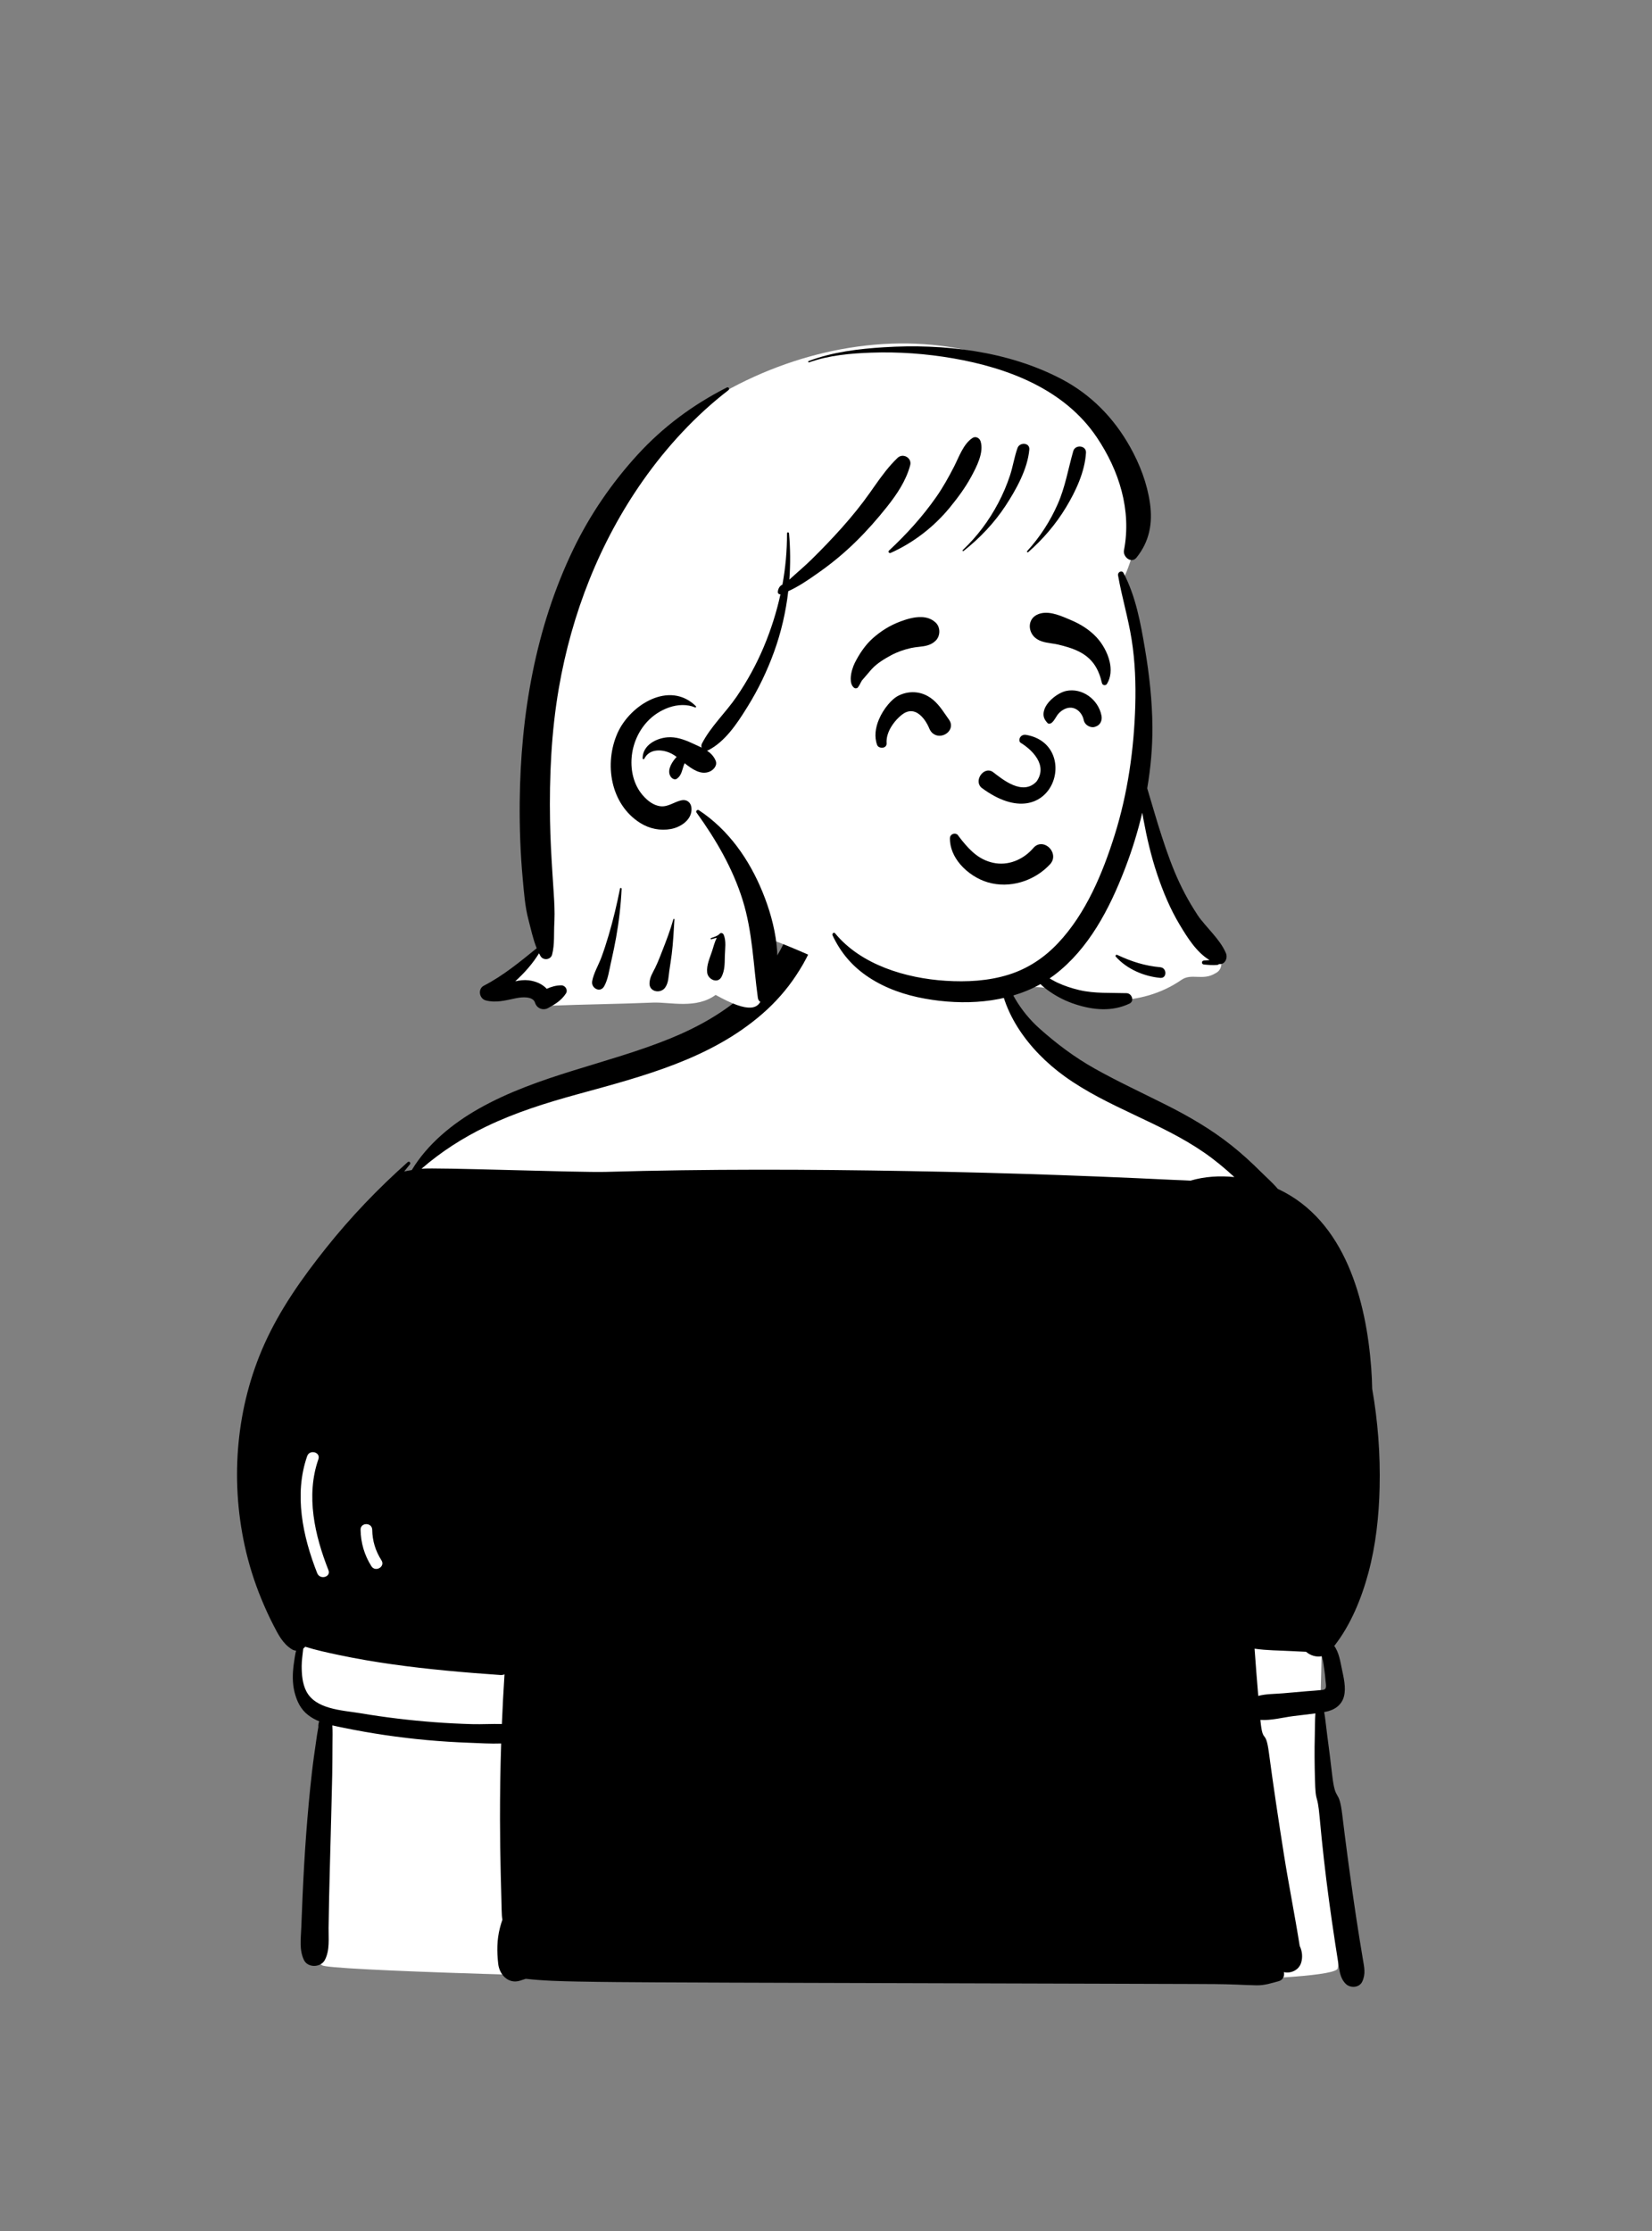 <svg width="240" height="324" viewBox="0 0 240 324" fill="none" xmlns="http://www.w3.org/2000/svg">
<rect x="0" y="0" width="240" height="324" fill="#808080" stroke="none"/>
<path fill-rule="evenodd" clip-rule="evenodd" d="M192.796 271.476C192.283 266.714 191.967 261.919 191.786 257.133C191.605 252.353 191.842 247.514 191.946 242.731C192.158 233.003 192.502 223.252 191.728 213.538C190.996 204.358 189.317 195.243 186.666 186.422C185.375 182.126 184.015 177.658 181.892 173.689C179.757 169.698 176.375 167.04 172.661 164.603C168.706 162.009 164.783 159.365 160.844 156.746C157.537 154.548 151.586 151.989 148.873 149.05C146.018 145.958 145.481 138.293 143.58 134.63C141.729 131.062 136.488 128.734 132.452 128.734C125.772 128.734 120.711 128.393 115.219 134.574C112.478 137.658 114.659 140.776 111.786 143.737C109.145 146.458 102.392 149.255 98.988 150.834C94.911 152.726 90.732 154.395 86.492 155.883C82.166 157.4 77.732 158.531 73.383 159.964C69.213 161.336 63.769 166.994 60.533 169.988C57.524 172.772 56.777 172.46 54.489 175.841C49.469 183.262 44.443 190.768 40.445 198.802C38.453 202.804 36.525 207.014 35.803 211.459C35.032 216.2 35.796 220.781 37.046 225.371C38.318 230.042 42.358 234.489 43.674 239.148C44.281 241.295 42.199 243.639 43.157 245.662C43.635 246.672 44.237 247.572 44.923 248.453C45.451 249.131 47.512 248.981 47.779 249.811C48.048 250.65 46.557 252.39 46.535 253.258C46.503 254.5 46.454 255.742 46.413 256.984L46.172 264.328C46.014 269.153 45.856 273.979 45.698 278.805C45.646 280.38 45.57 281.919 45.948 283.414C45.812 283.287 45.682 283.15 45.564 282.995C45.218 282.543 44.483 282.926 44.777 283.455C45.268 284.338 45.973 284.959 46.802 285.406C47.765 286.826 193.629 289.999 194.347 285.846C194.75 283.516 194.017 281.021 193.724 278.706C193.419 276.295 193.056 273.894 192.796 271.476Z" fill="white"/>
<path fill-rule="evenodd" clip-rule="evenodd" d="M44.625 211.467C44.982 210.445 46.614 210.887 46.255 211.917C44.408 217.21 45.718 222.971 47.715 228.024C48.116 229.038 46.481 229.473 46.086 228.473C43.985 223.158 42.685 217.026 44.625 211.467M57.012 241.704C62.222 242.437 67.436 242.889 72.682 243.255C72.916 243.272 73.119 243.236 73.294 243.16C73.138 245.563 73.011 247.968 72.912 250.373C71.482 250.333 70.022 250.428 68.604 250.39C66.751 250.339 64.901 250.246 63.052 250.105C59.473 249.834 55.901 249.403 52.362 248.807C51.039 248.585 49.36 248.45 47.854 248.01C46.43 247.594 45.162 246.905 44.496 245.607C43.93 244.508 43.827 243.162 43.827 241.947C43.827 241.109 43.971 240.26 44.057 239.416C44.165 239.341 44.262 239.25 44.34 239.148C45.912 239.645 47.543 239.994 49.14 240.332C51.741 240.885 54.38 241.334 57.012 241.704M54.074 222.161C54.102 223.777 54.549 225.244 55.419 226.604C56.007 227.525 54.543 228.372 53.959 227.458C52.936 225.856 52.417 224.059 52.383 222.161C52.364 221.071 54.054 221.075 54.074 222.161M187.622 239.784C188.327 239.824 189.037 239.848 189.744 239.885C190.369 240.419 191.233 240.693 192.022 240.523C192.049 240.591 192.074 240.668 192.096 240.756C192.236 241.3 192.305 241.883 192.386 242.437C192.466 242.982 192.527 243.532 192.57 244.081C192.591 244.358 192.724 244.983 192.555 245.225C192.403 245.442 192.067 245.423 191.834 245.451C191.209 245.518 190.575 245.55 189.946 245.603C188.756 245.706 187.567 245.81 186.379 245.913C185.215 246.015 183.937 245.983 182.798 246.29C182.604 244.005 182.427 241.72 182.262 239.433C184.026 239.694 185.87 239.687 187.622 239.784M39.709 235.995C40.419 237.366 41.074 238.715 42.432 239.539C42.61 239.645 42.808 239.702 43.011 239.717C42.859 240.37 42.764 241.038 42.679 241.655C42.494 243.014 42.453 244.419 42.794 245.759C43.125 247.063 43.675 248.228 44.752 249.063C45.253 249.452 45.8 249.747 46.375 249.982C46.277 250.255 46.22 250.525 46.25 250.823C46.113 251.514 46.022 252.218 45.922 252.892C45.705 254.389 45.487 255.887 45.316 257.392C44.974 260.385 44.706 263.377 44.48 266.381C44.254 269.375 44.091 272.375 43.956 275.376C43.886 276.91 43.825 278.444 43.767 279.981C43.711 281.56 43.455 283.174 44.152 284.639C44.714 285.823 46.613 285.755 47.196 284.639C47.936 283.221 47.718 281.536 47.737 279.981C47.756 278.516 47.782 277.05 47.813 275.585C47.877 272.586 47.97 269.589 48.044 266.59C48.115 263.663 48.204 260.737 48.263 257.81C48.293 256.278 48.295 254.746 48.303 253.213C48.308 252.364 48.344 251.457 48.28 250.572C48.808 250.696 49.341 250.802 49.867 250.91C53.883 251.734 57.941 252.334 62.025 252.706C64.077 252.892 66.134 253.023 68.192 253.097C69.705 253.152 71.272 253.258 72.808 253.201C72.688 256.87 72.633 260.541 72.639 264.212C72.644 266.86 72.68 269.509 72.745 272.157C72.781 273.55 72.811 274.942 72.853 276.335C72.872 276.961 72.872 277.593 72.914 278.216C72.927 278.411 72.954 278.599 72.99 278.785C72.851 279.18 72.734 279.571 72.639 279.937C72.175 281.712 72.175 283.418 72.382 285.227C72.559 286.761 73.85 288.183 75.555 287.645C75.832 287.558 76.108 287.467 76.383 287.374C78.893 287.659 81.418 287.725 83.963 287.773C87.684 287.845 91.406 287.869 95.129 287.888C102.43 287.926 109.734 287.945 117.037 287.966C131.714 288.008 146.391 288.048 161.068 288.09C165.141 288.103 169.214 288.114 173.287 288.127C175.396 288.133 177.5 288.135 179.606 288.215C180.589 288.253 181.573 288.306 182.556 288.321C183.694 288.34 184.702 288.012 185.79 287.714C186.405 287.543 186.648 286.926 186.517 286.404C187.501 286.638 188.695 286.14 189.031 285.03C189.276 284.225 189.185 283.352 188.82 282.606V282.604C188.114 278.146 187.218 273.71 186.515 269.251C185.744 264.366 185.002 259.472 184.349 254.568C183.859 250.865 183.456 253.49 183.107 249.771C184.626 249.889 186.344 249.426 187.848 249.229C188.927 249.09 190.015 248.978 191.097 248.83C191.017 249.921 191.04 251.032 191.011 252.078C190.953 254.156 190.979 256.225 191.032 258.303C191.133 262.312 191.359 259.979 191.72 263.971C192.086 267.993 192.534 272 193.077 276.004C193.356 278.064 193.653 280.123 193.968 282.179C194.114 283.139 194.264 284.096 194.418 285.056C194.602 286.186 194.661 287.258 195.508 288.107C196.153 288.752 197.469 288.697 197.896 287.799C198.437 286.664 198.191 285.692 197.991 284.5C197.828 283.542 197.672 282.585 197.518 281.628C197.188 279.575 196.875 277.521 196.582 275.465C196.015 271.502 195.481 267.532 195.003 263.559C194.522 259.554 194.023 261.894 193.55 257.889C193.311 255.868 193.072 253.852 192.794 251.838C192.652 250.802 192.563 249.699 192.377 248.631C192.437 248.623 192.496 248.612 192.555 248.602C193.839 248.367 194.936 247.642 195.259 246.319C195.568 245.053 195.2 243.597 194.94 242.354C194.718 241.296 194.518 239.945 193.837 239.038C196.237 235.98 197.798 232.131 198.793 228.432C199.878 224.401 200.332 220.194 200.428 216.028C200.54 211.203 200.176 206.405 199.349 201.687C199.33 200.687 199.284 199.688 199.21 198.689C198.483 188.891 195.432 177.295 185.761 172.716C185.722 172.698 185.682 172.681 185.642 172.664C184.884 171.757 183.937 170.941 183.172 170.178C181.818 168.825 180.403 167.532 178.903 166.34C175.932 163.979 172.675 162.094 169.288 160.397C165.863 158.679 162.388 157.066 159.041 155.191C156.126 153.555 153.502 151.586 151.011 149.362C148.212 146.862 146.22 143.491 145.438 139.811C145.398 139.619 145.113 139.672 145.108 139.856C144.903 146.6 149.454 152.56 154.691 156.33C160.953 160.835 168.515 162.967 174.865 167.334C176.444 168.418 177.92 169.642 179.325 170.941C177.172 170.721 174.982 170.861 172.964 171.457C172.17 171.408 171.371 171.394 170.575 171.355C168.753 171.264 166.93 171.18 165.107 171.1C161.391 170.935 157.672 170.785 153.954 170.654C146.659 170.396 139.362 170.201 132.065 170.073C117.401 169.813 102.718 169.762 88.056 170.187C84.079 170.301 63.172 169.508 61.237 169.732C64.083 167.268 67.206 165.256 70.639 163.601C74.934 161.536 79.373 160.158 83.959 158.898C93.405 156.305 103.214 153.805 110.773 147.217C112.651 145.579 114.32 143.696 115.687 141.61C116.993 139.619 118.444 137.07 118.48 134.642C118.506 132.917 116.106 132.289 115.252 133.767C114.722 134.682 114.46 135.686 114.027 136.645C113.596 137.596 113.084 138.514 112.516 139.391C111.399 141.116 110.013 142.654 108.504 144.043C105.289 147.006 101.393 149.176 97.362 150.818C88.21 154.545 78.2 156.117 69.527 161.029C65.733 163.178 62.101 166.144 59.822 169.927C59.454 169.984 59.089 170.051 58.723 170.127C58.996 169.783 59.27 169.439 59.547 169.096C59.729 168.872 59.448 168.576 59.226 168.775C54.914 172.613 50.942 176.757 47.342 181.276C43.898 185.6 40.687 190.132 38.414 195.196C34.328 204.292 33.428 214.697 35.539 224.424C36.113 227.074 36.925 229.669 37.958 232.178C38.49 233.473 39.067 234.75 39.709 235.995" fill="black"/>
<path fill-rule="evenodd" clip-rule="evenodd" d="M169.778 127.834C168.941 126.595 166.924 117.604 165.636 116.221C165.733 110.91 167.201 92.521 163.009 84.254C163.891 83.362 166.234 75.679 165.636 72.774C167.611 66.691 154.924 57.03 150.095 54.419C127.654 42.381 95.136 55.669 84.93 77.969C78.797 91.4 78.684 106.436 77.991 120.888C77.909 123.981 77.624 127.098 77.628 130.188C78.071 132.902 80.223 135.667 78.592 137.925C76.79 139.171 73.148 142.209 74.769 143.931C75.72 144.723 77.238 144.264 78.269 145.025C78.794 145.319 79.121 145.962 79.735 146.06C85.344 145.847 89.301 145.829 94.927 145.602C97.389 145.521 101.14 146.563 103.966 144.489C113.841 149.983 109.71 142.012 111.707 136.337C117.787 138.393 129.899 144.952 136.38 145.163C141.647 145.815 146.572 142.746 151.75 143.445C158.182 145.835 165.721 146.367 171.613 142.322C173.083 141.263 174.719 142.49 176.572 141.346C180.174 139.623 171.596 129.745 169.778 127.834Z" fill="white"/>
<path fill-rule="evenodd" clip-rule="evenodd" d="M162.428 83.549C162.348 83.09 162.98 82.748 163.224 83.213C165 86.591 165.711 90.502 166.34 94.233C166.975 98.003 167.395 101.789 167.419 105.616C167.436 108.56 167.169 111.538 166.667 114.484L166.728 114.694V114.694C166.841 115.079 166.955 115.464 167.07 115.848L167.243 116.425C167.578 117.532 167.895 118.644 168.239 119.748C168.958 122.053 169.715 124.364 170.641 126.595C171.545 128.771 172.645 130.87 173.952 132.832C175.212 134.723 177.211 136.322 178.099 138.422C178.408 139.154 177.951 140.122 177.096 140.005C177.041 140.072 176.956 140.121 176.841 140.131C176.178 140.189 175.556 140.133 174.894 140.071C174.524 140.037 174.525 139.531 174.894 139.497C175.175 139.47 175.449 139.447 175.723 139.431C173.83 138.309 172.479 136.118 171.399 134.324C170.012 132.02 168.964 129.502 168.109 126.955C167.232 124.341 166.611 121.672 166.111 118.962C166.054 118.65 166 118.338 165.947 118.025C165.316 120.708 164.504 123.342 163.541 125.873L163.406 126.225C161.187 131.981 158.181 137.792 153.181 141.596C152.954 141.769 152.723 141.933 152.489 142.093L152.773 142.256C153.057 142.418 153.335 142.573 153.608 142.7C154.618 143.172 155.715 143.531 156.8 143.786C159.041 144.312 161.394 144.161 163.68 144.235C164.429 144.259 164.856 145.383 164.09 145.749C161.565 146.951 158.838 146.696 156.231 145.85C154.942 145.431 153.732 144.844 152.612 144.079C152.149 143.762 151.612 143.372 151.158 142.92C146.158 145.719 139.943 146.032 134.378 145.031C131.486 144.511 128.684 143.561 126.218 141.936C123.846 140.373 122.156 138.394 120.949 135.831C120.842 135.604 121.139 135.321 121.322 135.543C125.113 140.149 131.638 142.071 137.377 142.437C140.44 142.632 143.573 142.47 146.517 141.553C149.31 140.683 151.707 139.089 153.708 136.968C157.764 132.67 160.195 126.823 161.94 121.258C163.839 115.204 164.743 108.835 164.93 102.5C165.024 99.29 164.905 96.053 164.401 92.879C163.902 89.731 162.974 86.684 162.428 83.549ZM105.586 56.279C105.854 56.142 106.044 56.497 105.816 56.672C101.088 60.299 96.854 64.898 93.428 69.766C87.108 78.743 83.055 89.132 81.189 99.927C80.087 106.302 79.799 112.773 79.909 119.233C79.953 121.799 80.099 124.358 80.262 126.917L80.446 129.754C80.532 131.075 80.603 132.386 80.548 133.714L80.533 134.02C80.445 135.566 80.597 137.124 80.21 138.631C80.011 139.404 78.921 139.526 78.526 138.851C78.449 138.719 78.377 138.583 78.307 138.445C77.382 139.954 76.184 141.303 74.855 142.508C75.49 142.373 76.131 142.287 76.79 142.366C77.834 142.491 78.77 142.894 79.433 143.601C80.09 143.304 80.767 143.1 81.544 143.096C82.117 143.093 82.547 143.77 82.22 144.274C81.568 145.278 80.658 145.841 79.624 146.398C78.892 146.792 78.017 146.455 77.747 145.675L77.731 145.627C77.427 144.641 75.808 144.8 75.044 144.953L74.819 144.999C73.397 145.295 72.008 145.674 70.56 145.283C69.625 145.031 69.381 143.624 70.282 143.156C73.128 141.681 75.517 139.7 77.972 137.71C77.43 136.38 77.122 134.895 76.767 133.543C76.267 131.64 76.121 129.592 75.941 127.637C75.598 123.921 75.467 120.164 75.504 116.433C75.628 103.83 77.783 91.189 83.286 79.777C85.697 74.778 88.865 70.152 92.608 66.058C96.33 61.987 100.677 58.773 105.586 56.279ZM101.18 117.996C101.034 117.793 101.319 117.526 101.519 117.657C105.846 120.5 108.848 124.818 110.786 129.561C112.704 134.256 113.881 140.008 111.99 144.904C111.689 145.684 110.247 145.974 110.099 144.904C109.44 140.128 109.338 135.346 107.888 130.703C106.45 126.1 103.991 121.886 101.18 117.996ZM97.825 133.5C97.849 133.415 97.986 133.43 97.98 133.521C97.872 135.205 97.799 136.91 97.587 138.584C97.484 139.398 97.348 140.207 97.232 141.019C97.113 141.852 97.131 142.692 96.647 143.403C96.006 144.346 94.302 144.081 94.359 142.784C94.399 141.888 94.81 141.314 95.195 140.528C95.442 140.025 95.657 139.504 95.865 138.981L96.173 138.197C96.786 136.641 97.373 135.111 97.825 133.5ZM90.077 129.039C90.103 128.906 90.316 128.938 90.31 129.07C90.195 131.454 89.926 133.811 89.505 136.159C89.313 137.23 89.089 138.295 88.853 139.356L88.751 139.811C88.497 140.929 88.334 142.243 87.767 143.242C87.201 144.24 85.855 143.515 86.029 142.509C86.233 141.334 86.954 140.153 87.373 139.025C87.759 137.983 88.097 136.923 88.413 135.858C89.078 133.616 89.623 131.333 90.077 129.039ZM104.506 135.656L104.556 135.604C104.753 135.39 105.047 135.533 105.141 135.759C105.526 136.685 105.333 137.777 105.306 138.76L105.3 138.974C105.28 139.97 105.294 140.902 104.843 141.822C104.295 142.938 102.851 142.245 102.739 141.252C102.617 140.168 103.129 139.107 103.46 138.092C103.67 137.447 103.823 136.777 104.143 136.191C103.87 136.238 103.597 136.333 103.347 136.401C103.235 136.431 103.193 136.267 103.3 136.229C103.713 136.082 104.179 135.972 104.506 135.656V135.656ZM162.11 138.942C161.978 138.794 162.142 138.597 162.314 138.677C164.371 139.639 166.296 140.264 168.566 140.469C169.55 140.558 169.556 142.104 168.566 142.014C166.197 141.801 163.713 140.738 162.11 138.942ZM89.713 106.459C91.525 102.382 97.256 98.766 101.1 102.557C101.172 102.628 101.098 102.782 100.994 102.739C98.603 101.748 95.677 103.008 94.022 104.811C92.71 106.241 91.921 108.077 91.764 110.013C91.608 111.95 92.071 113.972 93.357 115.47C94.031 116.256 94.942 117 96.014 117.094C97.097 117.19 97.999 116.427 99.022 116.22C99.793 116.064 100.376 116.548 100.451 117.309C100.618 118.988 98.947 120.114 97.499 120.388C95.941 120.682 94.351 120.361 93.009 119.516C88.673 116.788 87.738 110.905 89.713 106.459ZM130.392 66.501C131.18 65.747 132.52 66.496 132.229 67.571C131.611 69.857 130.297 71.79 128.842 73.625C127.441 75.39 125.941 77.086 124.333 78.664C122.735 80.233 120.999 81.684 119.175 82.98L118.626 83.369C117.333 84.281 115.963 85.203 114.516 85.86C114.166 88.871 113.483 91.843 112.448 94.688C111.452 97.428 110.185 100.075 108.649 102.553L108.428 102.908C107.017 105.17 105.32 107.699 102.925 108.94C102.853 108.977 102.781 109 102.71 109.013C103.246 109.371 103.698 109.82 103.967 110.466C104.262 111.173 103.646 111.841 103.055 112.074C101.805 112.568 100.586 111.732 99.463 110.84C99.415 110.947 99.371 111.055 99.332 111.164C99.081 111.876 99.007 112.604 98.359 113.077C98.052 113.301 97.672 113.1 97.479 112.846C96.844 112.011 97.501 110.874 98.059 110.191C98.137 110.097 98.217 110.008 98.299 109.922C98.063 109.748 97.832 109.594 97.609 109.476C96.298 108.781 94.353 108.658 93.598 110.196C93.54 110.314 93.358 110.253 93.358 110.131C93.36 108.242 95.295 107.215 96.974 107.076C98.201 106.974 99.388 107.404 100.492 107.905L100.698 108C101.109 108.191 101.532 108.371 101.937 108.573C101.872 108.399 101.873 108.194 101.976 107.991C103.246 105.51 105.427 103.493 107 101.195C108.559 98.915 109.898 96.475 110.967 93.928C112.004 91.456 112.817 88.905 113.385 86.304C113.198 86.343 112.987 86.176 113 85.981C113.032 85.508 113.263 85.082 113.67 84.9C114.117 82.453 114.346 79.965 114.332 77.457C114.331 77.263 114.613 77.27 114.629 77.457C114.827 79.687 114.843 81.939 114.677 84.178C115.734 83.205 116.848 82.28 117.866 81.282C119.397 79.78 120.878 78.237 122.307 76.638C123.764 75.005 125.142 73.313 126.402 71.523L127.062 70.584C128.075 69.145 129.117 67.72 130.392 66.501ZM128.404 50.432C137.099 49.889 146.385 50.958 154.195 55.041C158.484 57.284 161.8 60.673 164.169 64.89C165.583 67.409 166.656 70.197 167.063 73.065C167.48 76.011 166.99 78.638 165.11 80.979C164.363 81.909 163.105 80.87 163.289 79.919C164.415 74.097 162.589 68.346 159.351 63.526C154.652 56.533 146.446 53.426 138.457 52.04C134.531 51.36 130.55 51.075 126.568 51.214C123.531 51.319 120.417 51.602 117.536 52.624C117.414 52.667 117.366 52.478 117.483 52.433C120.92 51.12 124.756 50.66 128.404 50.432ZM141.299 63.596C141.747 63.312 142.295 63.603 142.448 64.064C142.991 65.687 141.854 67.832 141.093 69.237C140.233 70.828 139.126 72.314 137.983 73.71C135.696 76.503 132.691 78.834 129.393 80.298C129.191 80.388 128.956 80.144 129.141 79.972C131.693 77.595 134.006 75.046 136.009 72.187C136.993 70.782 137.814 69.3 138.598 67.778C139.299 66.416 139.959 64.446 141.299 63.596ZM155.922 65.508C156.209 64.509 157.838 64.679 157.77 65.759C157.596 68.547 156.281 71.346 154.852 73.709C153.381 76.142 151.518 78.311 149.382 80.184C149.277 80.276 149.133 80.134 149.228 80.03C151.071 78.012 152.559 75.713 153.661 73.211C154.762 70.713 155.178 68.107 155.922 65.508ZM147.825 65.057C148.137 64.188 149.628 64.253 149.537 65.289C149.285 68.138 147.614 71.123 146.067 73.476C144.424 75.972 142.328 78.171 139.985 80.018C139.897 80.087 139.773 79.972 139.859 79.892C141.963 77.908 143.67 75.617 145.021 73.061C145.71 71.757 146.289 70.399 146.746 68.997C147.168 67.699 147.366 66.336 147.825 65.057Z" fill="black"/>
<path fill-rule="evenodd" clip-rule="evenodd" d="M148.318 128.112C146.762 128.563 145.092 128.603 143.505 128.137C142.066 127.715 140.589 126.785 139.53 125.555C138.589 124.462 137.98 123.134 138.004 121.717C138.006 121.555 138.064 121.42 138.153 121.315C138.249 121.202 138.383 121.124 138.526 121.091C138.674 121.056 138.83 121.068 138.962 121.129C139.083 121.183 139.186 121.276 139.25 121.411C139.413 121.625 139.575 121.836 139.738 122.041C141.046 123.657 142.313 124.865 144.281 125.299C145.349 125.534 146.415 125.43 147.393 125.071C148.441 124.687 149.387 124.012 150.129 123.148C150.465 122.757 150.86 122.598 151.247 122.595C151.686 122.592 152.12 122.796 152.446 123.122C152.767 123.442 152.982 123.877 153.002 124.333C153.019 124.732 152.888 125.15 152.542 125.522C151.4 126.749 149.92 127.648 148.318 128.112ZM148.271 107.866C149.866 108.836 152.297 111.098 150.581 113.503C148.561 115.624 145.652 113.192 144.219 112.093C142.89 111.241 141.396 113.432 142.629 114.427C152.987 122.098 157.19 108.12 149.078 106.725C148.185 106.572 147.853 107.566 148.271 107.866ZM133.347 103.597C132.834 103.269 132.231 103.157 131.563 103.461C131.04 103.699 130.124 104.491 129.486 105.532C129.05 106.245 128.741 107.081 128.805 107.951C128.82 108.154 128.746 108.303 128.628 108.413C128.535 108.5 128.4 108.564 128.242 108.584C128.108 108.601 127.958 108.586 127.837 108.547C127.605 108.475 127.482 108.324 127.435 108.202C126.989 107.015 127.181 105.692 127.682 104.498C128.357 102.886 129.583 101.536 130.387 101.101C131.762 100.356 133.383 100.322 134.76 101.081C135.932 101.727 136.665 102.77 137.394 103.833C137.549 104.059 137.703 104.283 137.862 104.503C138.18 104.945 138.212 105.383 138.089 105.758C137.952 106.175 137.603 106.526 137.168 106.709C136.765 106.879 136.298 106.903 135.884 106.729C135.535 106.581 135.214 106.294 135.011 105.806C134.669 104.985 134.1 104.079 133.347 103.597V103.597ZM159.389 105.424C159.037 105.607 158.763 105.663 158.373 105.546C158.158 105.481 157.945 105.357 157.778 105.19C157.613 105.025 157.494 104.819 157.447 104.591C157.333 104.029 157.026 103.502 156.587 103.159C156.212 102.865 155.739 102.71 155.214 102.797C154.648 102.892 154.109 103.255 153.737 103.684C153.613 103.827 153.515 103.99 153.418 104.152C153.234 104.454 153.056 104.735 152.804 104.957C152.708 105.042 152.564 105.1 152.424 105.1C152.368 105.1 152.31 105.091 152.255 105.074C151.691 104.508 151.583 104.078 151.601 103.653C151.62 103.206 151.796 102.754 152.081 102.332C152.748 101.343 154.014 100.531 154.869 100.347C156.04 100.096 157.202 100.398 158.134 101.052C159.093 101.725 159.804 102.77 160.025 103.947C160.078 104.231 160.056 104.537 159.948 104.802C159.842 105.062 159.659 105.284 159.389 105.424ZM135.928 93.047C135.226 93.732 134.394 93.838 133.553 93.932C133.086 93.985 132.713 94.028 132.346 94.111C131.337 94.339 130.339 94.682 129.429 95.176C128.478 95.693 127.441 96.316 126.696 97.114C126.518 97.304 126.351 97.504 126.184 97.703C126.031 97.885 125.884 98.061 125.729 98.23C125.551 98.424 125.382 98.628 125.214 98.831C125.11 99.002 125.089 99.044 125.068 99.088C125.037 99.154 125 99.228 124.958 99.307C124.901 99.415 124.834 99.534 124.764 99.641C124.647 99.838 124.584 99.892 124.53 99.916C124.44 99.956 124.354 99.976 124.271 99.965C124.194 99.955 124.121 99.918 124.048 99.857C123.688 99.552 123.581 99.052 123.592 98.521C123.609 97.715 123.906 96.823 124.18 96.274C124.817 95 125.7 93.675 126.762 92.724C127.974 91.638 129.3 90.817 130.822 90.25C131.769 89.898 132.864 89.575 133.895 89.616C134.637 89.645 135.346 89.866 135.931 90.417C136.29 90.755 136.463 91.236 136.463 91.717C136.463 92.208 136.284 92.701 135.928 93.047ZM160.817 99.317C160.773 99.39 160.711 99.441 160.642 99.471C160.57 99.503 160.49 99.512 160.412 99.499C160.335 99.486 160.262 99.451 160.204 99.398C160.149 99.347 160.106 99.279 160.087 99.196C159.621 97.147 158.715 95.622 156.783 94.639C155.832 94.155 154.738 93.848 153.703 93.603C153.403 93.532 153.085 93.486 152.765 93.439C151.762 93.292 150.751 93.125 150.097 92.314C149.703 91.825 149.538 91.2 149.632 90.629C149.72 90.091 150.034 89.597 150.605 89.302C152.028 88.566 153.795 89.288 155.231 89.903C155.338 89.948 155.443 89.993 155.545 90.036C156.95 90.629 158.231 91.412 159.284 92.532C160.119 93.42 160.894 94.734 161.205 96.084C161.465 97.208 161.404 98.356 160.817 99.317Z" fill="black"/>
</svg>
